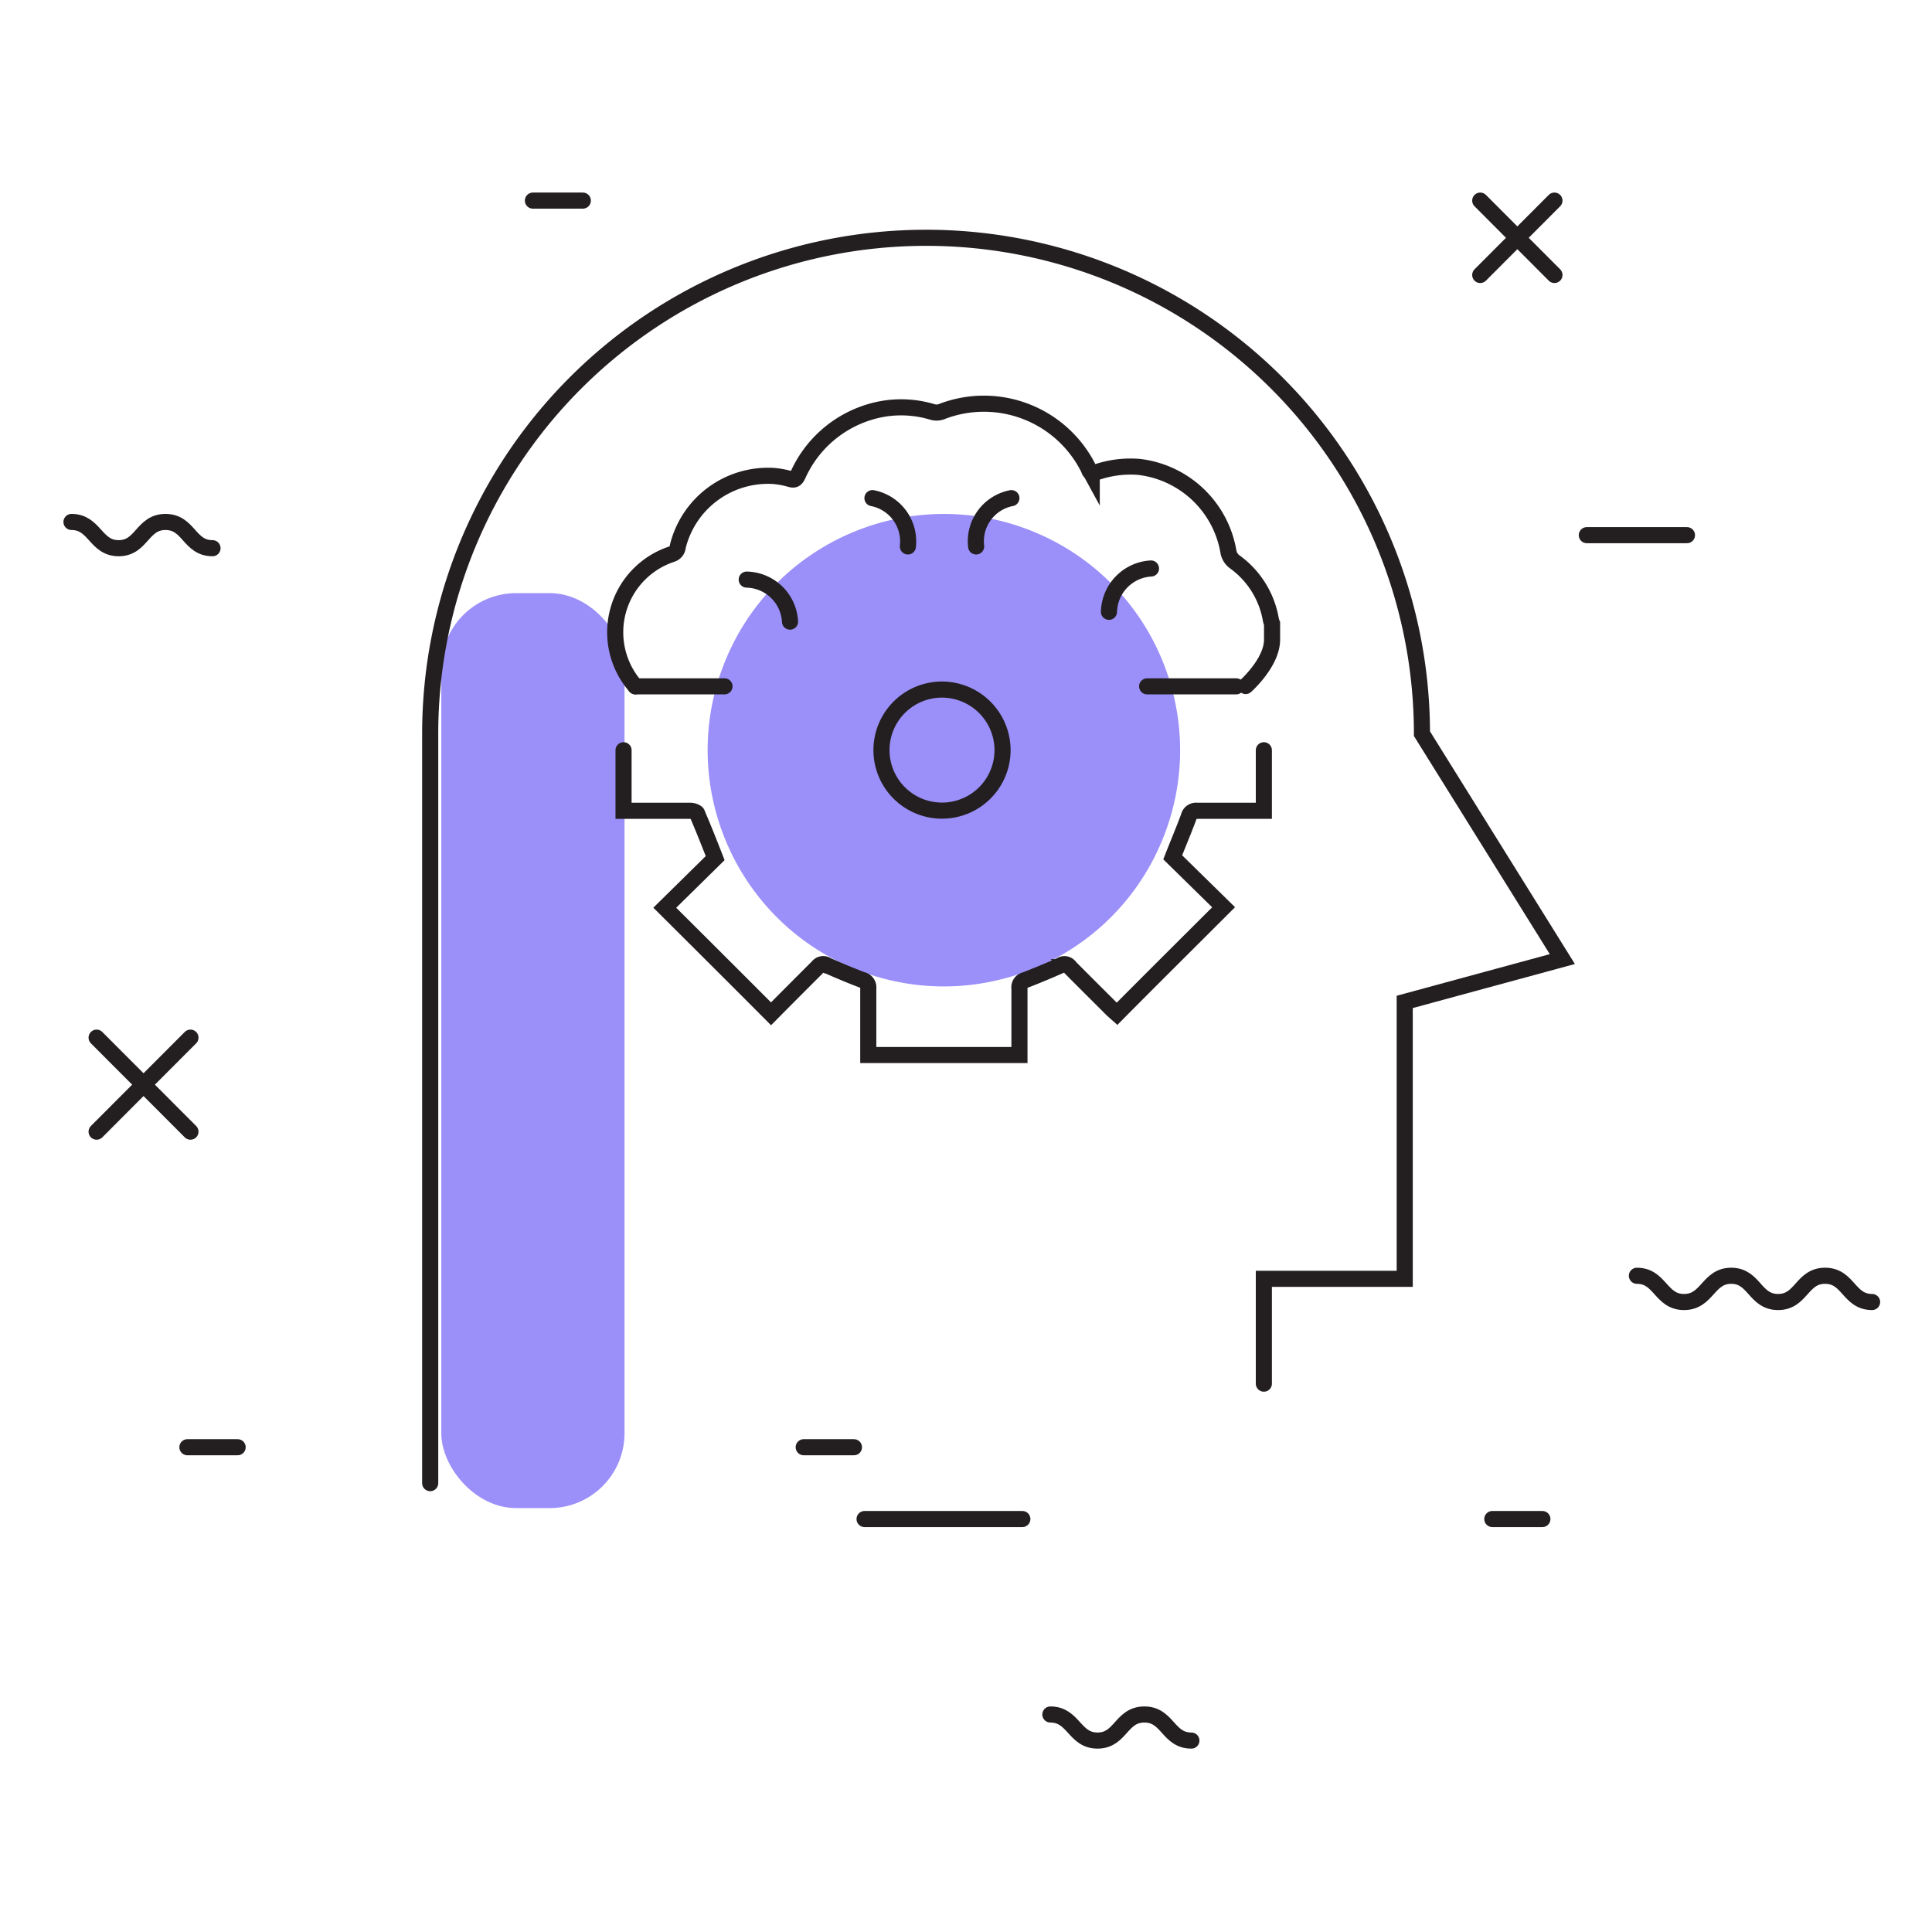 <svg id="Layer_1" data-name="Layer 1" xmlns="http://www.w3.org/2000/svg" viewBox="0 0 120 120"><defs><style>.cls-1{fill:#9b8ff9;}.cls-2,.cls-3{fill:none;stroke:#231f20;stroke-linecap:round;stroke-miterlimit:10;}.cls-3{fill-rule:evenodd;}</style></defs><title>Artboard 4 copy</title><rect class="cls-1" x="27.41" y="36.84" width="11.38" height="56.83" rx="4.65"/><circle class="cls-1" cx="58.62" cy="46.6" r="14.67" transform="translate(-6.86 82.92) rotate(-67.5)"/><path class="cls-2" d="M26.72,92.12V45.57a30.8,30.8,0,0,1,30.8-30.8h0a30.79,30.79,0,0,1,30.8,30.8l8.72,14-9.79,2.66V79.43H78.5v6.51"/><path class="cls-3" d="M39.47,42.63a5.11,5.11,0,0,1,2.28-8.22.53.53,0,0,0,.35-.47A5.77,5.77,0,0,1,48,29.56a5.19,5.19,0,0,1,1.1.2c.25.07.33,0,.45-.23A7.13,7.13,0,0,1,55,25.37a6.74,6.74,0,0,1,2.89.21.9.9,0,0,0,.56,0,7.26,7.26,0,0,1,9.2,3.6c0,.09.1.15.16.26A6.52,6.52,0,0,1,70.74,29a6.38,6.38,0,0,1,5.55,5.21,1,1,0,0,0,.42.7,5.59,5.59,0,0,1,2.23,3.61,1.72,1.72,0,0,0,.07.21v1c0,1.43-1.64,2.88-1.64,2.88"/><path class="cls-3" d="M78.5,46.6v3.76H78c-1.21,0-2.43,0-3.65,0a.46.46,0,0,0-.51.36c-.31.84-.66,1.66-1,2.53L76,56.35c-2.24,2.24-4.42,4.4-6.62,6.62l-.27-.24c-.88-.88-1.78-1.77-2.66-2.66a.4.4,0,0,0-.57-.11c-.73.32-1.46.63-2.19.91a.46.46,0,0,0-.37.52c0,1.21,0,2.43,0,3.65v.49H53.93v-.75c0-1.13,0-2.27,0-3.39a.47.47,0,0,0-.36-.52c-.75-.28-1.47-.59-2.2-.91a.41.41,0,0,0-.57.09c-1,1-2,2-2.91,2.92-2.2-2.21-4.38-4.38-6.6-6.59l3.13-3.08c-.39-1-.73-1.86-1.11-2.74,0-.11-.26-.19-.39-.2-1.23,0-2.46,0-3.69,0h-.5V46.6"/><path class="cls-3" d="M46.38,36a2.76,2.76,0,0,1,2.69,2.61"/><path class="cls-3" d="M68.88,38a2.77,2.77,0,0,1,2.61-2.69"/><path class="cls-3" d="M60.63,33.94a2.73,2.73,0,0,1,2.19-3"/><path class="cls-3" d="M56.39,33.94a2.74,2.74,0,0,0-2.2-3"/><path class="cls-3" d="M62.27,46.6a3.76,3.76,0,1,1-3.77-3.77A3.77,3.77,0,0,1,62.27,46.6Z"/><line class="cls-2" x1="39.47" y1="42.63" x2="45" y2="42.63"/><line class="cls-2" x1="71.25" y1="42.63" x2="76.78" y2="42.63"/><line class="cls-2" x1="96.55" y1="17.08" x2="91.94" y2="12.46"/><line class="cls-2" x1="91.94" y1="17.08" x2="96.55" y2="12.46"/><line class="cls-2" x1="11.83" y1="70.29" x2="6" y2="64.45"/><line class="cls-2" x1="6" y1="70.29" x2="11.83" y2="64.45"/><path class="cls-2" d="M13.2,34.05c-1.46,0-1.46-1.63-2.92-1.63s-1.46,1.63-2.91,1.63S5.9,32.42,4.44,32.42"/><path class="cls-2" d="M74,108.11c-1.46,0-1.46-1.62-2.92-1.62s-1.46,1.62-2.91,1.62-1.47-1.62-2.93-1.62"/><line class="cls-2" x1="104.78" y1="33.24" x2="98.56" y2="33.24"/><line class="cls-2" x1="14.76" y1="89.89" x2="11.64" y2="89.89"/><line class="cls-2" x1="63.5" y1="94.35" x2="53.7" y2="94.35"/><line class="cls-2" x1="53.04" y1="89.89" x2="49.92" y2="89.89"/><line class="cls-2" x1="33.1" y1="12.46" x2="36.2" y2="12.46"/><path class="cls-2" d="M116.28,80.87c-1.46,0-1.46-1.63-2.92-1.63s-1.46,1.63-2.92,1.63-1.46-1.63-2.91-1.63-1.47,1.63-2.93,1.63-1.47-1.63-2.93-1.63"/><line class="cls-2" x1="95.8" y1="94.35" x2="92.69" y2="94.35"/></svg>